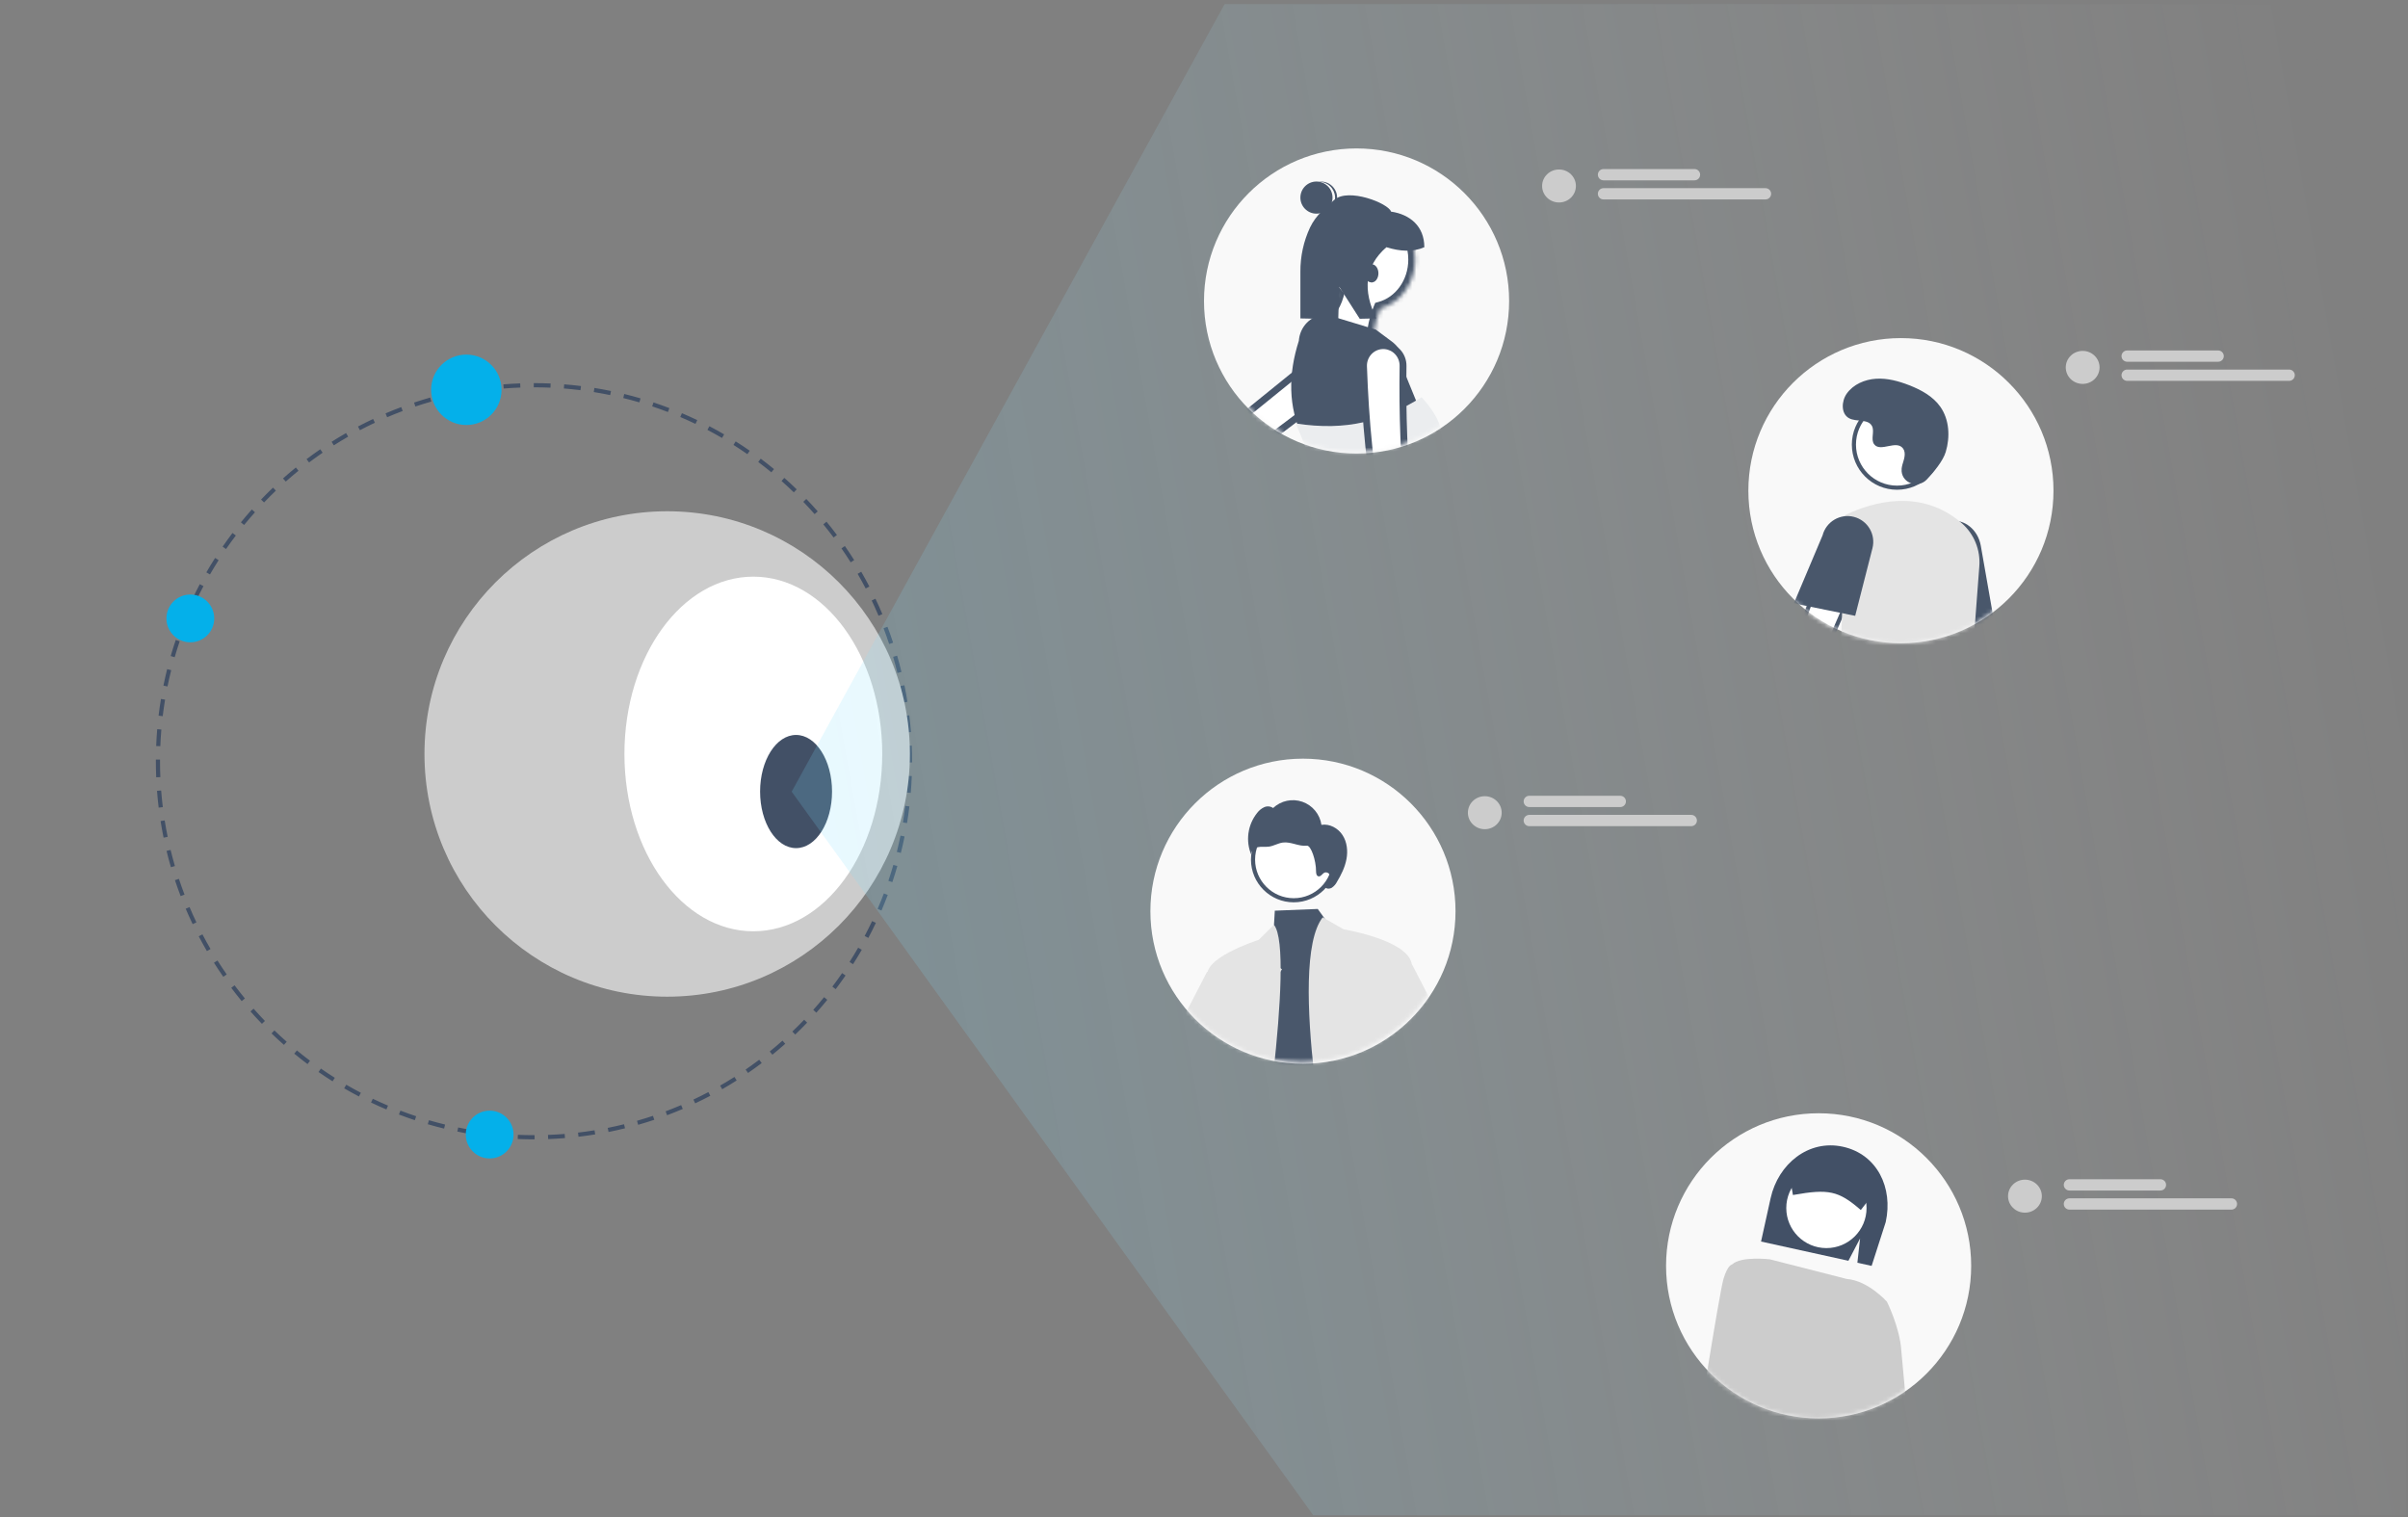 <svg xmlns="http://www.w3.org/2000/svg" width="584" height="368" viewBox="0 0 584 368" fill="none"><rect x="0" y="0" width="584" height="368" fill="#808080" stroke="none"/><mask id="path-1-outside-1_519_2242" maskUnits="userSpaceOnUse" x="37" y="92.124" width="185" height="185" fill="black"><rect fill="white" x="37" y="92.124" width="185" height="185"></rect><path d="M129.449 276.124L129.449 275.514C128.237 275.514 127.005 275.489 125.79 275.44L125.765 276.049C126.989 276.099 128.228 276.124 129.449 276.124ZM133.132 276.053C134.352 276.006 135.589 275.933 136.81 275.837L136.762 275.228C135.549 275.324 134.32 275.397 133.108 275.444L133.132 276.053ZM122.088 275.829L122.137 275.22C120.926 275.124 119.701 275.001 118.496 274.855L118.422 275.461C119.636 275.607 120.869 275.731 122.088 275.829ZM140.476 275.473C141.692 275.327 142.919 275.155 144.124 274.962L144.027 274.36C142.831 274.552 141.611 274.723 140.403 274.867L140.476 275.473ZM114.775 274.946L114.872 274.343C113.676 274.15 112.465 273.929 111.272 273.686L111.151 274.284C112.351 274.528 113.57 274.751 114.775 274.946ZM147.749 274.304C148.949 274.061 150.159 273.791 151.344 273.5L151.199 272.908C150.022 273.196 148.82 273.465 147.628 273.706L147.749 274.304ZM107.556 273.476L107.702 272.884C106.521 272.593 105.331 272.275 104.167 271.937L103.997 272.523C105.17 272.863 106.367 273.183 107.556 273.476ZM154.905 272.552C156.081 272.212 157.265 271.844 158.423 271.459L158.23 270.88C157.08 271.263 155.904 271.628 154.735 271.965L154.905 272.552ZM100.48 271.426L100.673 270.848C99.522 270.463 98.362 270.049 97.227 269.618L97.01 270.188C98.153 270.622 99.321 271.039 100.48 271.426ZM161.904 270.221C163.048 269.787 164.201 269.324 165.33 268.843L165.091 268.282C163.969 268.759 162.824 269.22 161.688 269.65L161.904 270.221ZM93.602 268.814L93.842 268.253C92.727 267.777 91.607 267.272 90.514 266.752L90.252 267.303C91.352 267.826 92.48 268.335 93.602 268.814ZM168.697 267.327C169.805 266.801 170.916 266.246 171.998 265.677L171.715 265.137C170.639 265.702 169.536 266.254 168.435 266.776L168.697 267.327ZM86.964 265.657L87.248 265.118C86.174 264.552 85.098 263.958 84.05 263.352L83.744 263.88C84.799 264.49 85.883 265.088 86.964 265.657ZM175.229 263.895C176.292 263.28 177.354 262.638 178.385 261.984L178.059 261.469C177.035 262.118 175.98 262.756 174.924 263.367L175.229 263.895ZM80.597 261.974L80.924 261.458C79.901 260.811 78.876 260.132 77.876 259.44L77.529 259.942C78.536 260.638 79.568 261.322 80.597 261.974ZM181.461 259.949C182.469 259.252 183.476 258.527 184.451 257.792L184.085 257.305C183.115 258.034 182.116 258.755 181.114 259.448L181.461 259.949ZM74.544 257.789L74.911 257.301C73.944 256.574 72.975 255.815 72.033 255.044L71.647 255.517C72.596 256.292 73.571 257.056 74.544 257.789ZM187.352 255.517C188.299 254.744 189.244 253.94 190.159 253.129L189.755 252.672C188.845 253.478 187.907 254.277 186.966 255.045L187.352 255.517ZM68.842 253.13L69.247 252.674C68.338 251.868 67.433 251.034 66.557 250.193L66.135 250.633C67.016 251.479 67.927 252.319 68.842 253.13ZM192.868 250.63C193.747 249.785 194.624 248.909 195.473 248.026L195.034 247.603C194.19 248.48 193.319 249.351 192.445 250.19L192.868 250.63ZM63.529 248.028L63.969 247.605C63.128 246.731 62.292 245.826 61.485 244.916L61.029 245.321C61.842 246.237 62.683 247.148 63.529 248.028ZM197.972 245.32C198.785 244.403 199.589 243.46 200.361 242.517L199.888 242.131C199.122 243.068 198.324 244.005 197.516 244.915L197.972 245.32ZM58.639 242.516L59.111 242.13C58.34 241.188 57.58 240.218 56.85 239.249L56.362 239.616C57.097 240.592 57.863 241.567 58.639 242.516ZM202.634 239.621C203.369 238.645 204.094 237.641 204.789 236.637L204.288 236.29C203.597 237.287 202.877 238.284 202.147 239.254L202.634 239.621ZM54.204 236.627L54.706 236.28C54.013 235.278 53.332 234.251 52.682 233.226L52.167 233.552C52.821 234.584 53.506 235.618 54.204 236.627ZM206.822 233.57C207.476 232.539 208.118 231.481 208.73 230.424L208.202 230.118C207.594 231.168 206.957 232.219 206.307 233.243L206.822 233.57ZM50.255 230.398L50.782 230.092C50.172 229.037 49.576 227.957 49.011 226.883L48.471 227.168C49.04 228.249 49.64 229.335 50.255 230.398ZM210.509 227.205C211.078 226.125 211.632 225.02 212.157 223.917L211.606 223.655C211.085 224.75 210.534 225.848 209.97 226.92L210.509 227.205ZM46.819 223.867L47.37 223.605C46.848 222.507 46.34 221.382 45.863 220.262L45.302 220.501C45.783 221.629 46.293 222.761 46.819 223.867ZM213.67 220.568C214.15 219.445 214.613 218.299 215.046 217.162L214.476 216.945C214.046 218.074 213.586 219.213 213.109 220.328L213.67 220.568ZM43.921 217.076L44.492 216.859C44.059 215.718 43.645 214.555 43.26 213.403L42.682 213.596C43.069 214.756 43.486 215.927 43.921 217.076ZM216.286 213.692C216.674 212.533 217.044 211.349 217.385 210.176L216.799 210.006C216.46 211.172 216.093 212.347 215.707 213.499L216.286 213.692ZM41.587 210.077L42.173 209.908C41.836 208.744 41.519 207.555 41.228 206.373L40.636 206.518C40.928 207.708 41.248 208.906 41.587 210.077ZM218.339 206.617C218.633 205.429 218.905 204.22 219.149 203.023L218.552 202.901C218.309 204.09 218.038 205.291 217.747 206.471L218.339 206.617ZM39.83 202.923L40.428 202.802C40.187 201.614 39.966 200.402 39.773 199.202L39.171 199.299C39.365 200.508 39.587 201.727 39.83 202.923ZM219.813 199.399C220.009 198.195 220.183 196.968 220.33 195.752L219.725 195.678C219.578 196.887 219.405 198.105 219.211 199.302L219.813 199.399ZM38.658 195.65L39.264 195.577C39.118 194.37 38.996 193.145 38.9 191.936L38.292 191.984C38.389 193.201 38.512 194.434 38.658 195.65ZM220.7 192.087C220.798 190.868 220.873 189.631 220.923 188.409L220.314 188.384C220.264 189.598 220.19 190.827 220.092 192.038L220.7 192.087ZM38.073 188.307L38.682 188.283C38.634 187.068 38.61 185.837 38.61 184.624L38.61 184.422H38L38 184.623C38 185.845 38.025 187.084 38.073 188.307ZM220.39 184.725H221L221 184.623C221 183.433 220.977 182.228 220.931 181.043L220.322 181.066C220.367 182.244 220.39 183.441 220.39 184.624L220.39 184.725ZM38.691 180.764C38.741 179.553 38.817 178.324 38.916 177.111L38.308 177.062C38.208 178.282 38.132 179.519 38.081 180.739L38.691 180.764ZM220.108 177.413L220.716 177.365C220.62 176.144 220.498 174.91 220.354 173.699L219.748 173.771C219.892 174.974 220.013 176.2 220.108 177.413ZM39.287 173.471C39.434 172.268 39.608 171.049 39.805 169.848L39.203 169.75C39.005 170.958 38.83 172.185 38.682 173.397L39.287 173.471ZM219.243 170.147L219.846 170.05C219.652 168.843 219.432 167.623 219.19 166.425L218.592 166.546C218.832 167.735 219.051 168.947 219.243 170.147ZM40.469 166.249C40.713 165.057 40.985 163.857 41.277 162.68L40.685 162.533C40.391 163.718 40.117 164.927 39.871 166.127L40.469 166.249ZM217.796 162.974L218.388 162.829C218.098 161.642 217.779 160.444 217.441 159.268L216.855 159.437C217.191 160.605 217.507 161.795 217.796 162.974ZM42.229 159.147C42.569 157.982 42.937 156.807 43.324 155.655L42.746 155.461C42.356 156.62 41.985 157.803 41.644 158.976L42.229 159.147ZM215.771 155.942L216.35 155.749C215.964 154.588 215.549 153.417 215.114 152.268L214.544 152.484C214.975 153.625 215.388 154.788 215.771 155.942ZM44.56 152.21C44.994 151.076 45.455 149.938 45.931 148.828L45.37 148.588C44.891 149.705 44.426 150.85 43.99 151.993L44.56 152.21ZM213.177 149.079L213.738 148.84C213.259 147.714 212.749 146.581 212.225 145.473L211.673 145.734C212.195 146.834 212.701 147.96 213.177 149.079ZM47.437 145.502C47.959 144.409 48.511 143.311 49.077 142.239L48.538 141.954C47.968 143.034 47.412 144.139 46.887 145.24L47.437 145.502ZM210.036 142.454L210.576 142.171C210.007 141.087 209.409 140 208.796 138.939L208.268 139.244C208.876 140.298 209.471 141.378 210.036 142.454ZM50.848 139.044C51.458 137.994 52.096 136.943 52.746 135.921L52.232 135.594C51.577 136.623 50.934 137.681 50.32 138.738L50.848 139.044ZM206.372 136.108L206.887 135.782C206.233 134.747 205.549 133.712 204.853 132.705L204.352 133.052C205.042 134.052 205.722 135.08 206.372 136.108ZM54.77 132.877C55.462 131.879 56.183 130.883 56.914 129.915L56.427 129.547C55.691 130.522 54.965 131.525 54.269 132.529L54.77 132.877ZM202.211 130.08L202.698 129.713C201.963 128.735 201.198 127.759 200.425 126.811L199.953 127.197C200.721 128.138 201.48 129.108 202.211 130.08ZM59.175 127.041C59.944 126.102 60.744 125.166 61.55 124.259L61.095 123.853C60.282 124.767 59.478 125.709 58.703 126.654L59.175 127.041ZM197.581 124.407L198.038 124.003C197.228 123.088 196.388 122.176 195.541 121.293L195.101 121.715C195.942 122.593 196.777 123.498 197.581 124.407ZM64.036 121.573C64.88 120.697 65.752 119.828 66.627 118.989L66.205 118.548C65.324 119.393 64.446 120.268 63.597 121.15L64.036 121.573ZM192.515 119.126L192.938 118.686C192.058 117.839 191.148 116.998 190.233 116.186L189.828 116.642C190.737 117.448 191.641 118.284 192.515 119.126ZM69.32 116.51C70.232 115.704 71.171 114.906 72.111 114.14L71.726 113.667C70.779 114.439 69.834 115.241 68.916 116.053L69.32 116.51ZM187.045 114.268L187.431 113.796C186.485 113.021 185.511 112.255 184.537 111.521L184.169 112.008C185.137 112.737 186.105 113.498 187.045 114.268ZM74.996 111.884C75.969 111.153 76.969 110.433 77.969 109.744L77.623 109.242C76.616 109.936 75.609 110.66 74.629 111.396L74.996 111.884ZM181.206 109.865L181.554 109.364C180.548 108.667 179.517 107.982 178.487 107.329L178.16 107.844C179.183 108.493 180.207 109.173 181.206 109.865ZM81.026 107.726C82.055 107.076 83.11 106.439 84.163 105.832L83.858 105.303C82.798 105.914 81.736 106.556 80.7 107.21L81.026 107.726ZM175.037 105.947L175.343 105.419C174.288 104.808 173.206 104.209 172.125 103.639L171.84 104.178C172.914 104.744 173.989 105.339 175.037 105.947ZM87.374 104.065C88.451 103.501 89.555 102.95 90.655 102.429L90.394 101.878C89.287 102.402 88.175 102.956 87.091 103.525L87.374 104.065ZM168.577 102.54L168.839 101.989C167.739 101.465 166.613 100.955 165.49 100.475L165.25 101.035C166.365 101.513 167.484 102.019 168.577 102.54ZM94.001 100.928C95.122 100.452 96.268 99.993 97.406 99.563L97.191 98.992C96.045 99.425 94.891 99.887 93.763 100.366L94.001 100.928ZM161.867 99.667L162.084 99.097C160.943 98.661 159.776 98.243 158.616 97.854L158.422 98.433C159.574 98.819 160.733 99.234 161.867 99.667ZM100.865 98.337C102.018 97.954 103.194 97.591 104.361 97.255L104.193 96.669C103.018 97.007 101.834 97.373 100.673 97.758L100.865 98.337ZM154.929 97.339L155.1 96.754C153.927 96.412 152.729 96.09 151.542 95.797L151.395 96.389C152.575 96.681 153.764 97.001 154.929 97.339ZM107.898 96.317C109.076 96.03 110.278 95.762 111.471 95.522L111.35 94.924C110.15 95.166 108.94 95.435 107.754 95.724L107.898 96.317ZM147.826 95.583L147.948 94.985C146.753 94.74 145.533 94.516 144.325 94.319L144.227 94.921C145.427 95.117 146.638 95.34 147.826 95.583ZM115.072 94.873C116.272 94.682 117.491 94.512 118.697 94.37L118.625 93.764C117.411 93.908 116.184 94.078 114.976 94.271L115.072 94.873ZM140.604 94.406L140.678 93.8C139.464 93.652 138.231 93.527 137.013 93.428L136.963 94.036C138.174 94.135 139.399 94.259 140.604 94.406ZM122.339 94.012C123.548 93.918 124.777 93.847 125.992 93.801L125.969 93.191C124.746 93.238 123.509 93.309 122.291 93.404L122.339 94.012ZM133.31 93.813L133.335 93.203C132.116 93.153 130.876 93.126 129.652 93.124L129.651 93.734C130.867 93.736 132.098 93.763 133.31 93.813Z"></path></mask><path d="M129.449 276.124L129.449 275.514C128.237 275.514 127.005 275.489 125.79 275.44L125.765 276.049C126.989 276.099 128.228 276.124 129.449 276.124ZM133.132 276.053C134.352 276.006 135.589 275.933 136.81 275.837L136.762 275.228C135.549 275.324 134.32 275.397 133.108 275.444L133.132 276.053ZM122.088 275.829L122.137 275.22C120.926 275.124 119.701 275.001 118.496 274.855L118.422 275.461C119.636 275.607 120.869 275.731 122.088 275.829ZM140.476 275.473C141.692 275.327 142.919 275.155 144.124 274.962L144.027 274.36C142.831 274.552 141.611 274.723 140.403 274.867L140.476 275.473ZM114.775 274.946L114.872 274.343C113.676 274.15 112.465 273.929 111.272 273.686L111.151 274.284C112.351 274.528 113.57 274.751 114.775 274.946ZM147.749 274.304C148.949 274.061 150.159 273.791 151.344 273.5L151.199 272.908C150.022 273.196 148.82 273.465 147.628 273.706L147.749 274.304ZM107.556 273.476L107.702 272.884C106.521 272.593 105.331 272.275 104.167 271.937L103.997 272.523C105.17 272.863 106.367 273.183 107.556 273.476ZM154.905 272.552C156.081 272.212 157.265 271.844 158.423 271.459L158.23 270.88C157.08 271.263 155.904 271.628 154.735 271.965L154.905 272.552ZM100.48 271.426L100.673 270.848C99.522 270.463 98.362 270.049 97.227 269.618L97.01 270.188C98.153 270.622 99.321 271.039 100.48 271.426ZM161.904 270.221C163.048 269.787 164.201 269.324 165.33 268.843L165.091 268.282C163.969 268.759 162.824 269.22 161.688 269.65L161.904 270.221ZM93.602 268.814L93.842 268.253C92.727 267.777 91.607 267.272 90.514 266.752L90.252 267.303C91.352 267.826 92.48 268.335 93.602 268.814ZM168.697 267.327C169.805 266.801 170.916 266.246 171.998 265.677L171.715 265.137C170.639 265.702 169.536 266.254 168.435 266.776L168.697 267.327ZM86.964 265.657L87.248 265.118C86.174 264.552 85.098 263.958 84.05 263.352L83.744 263.88C84.799 264.49 85.883 265.088 86.964 265.657ZM175.229 263.895C176.292 263.28 177.354 262.638 178.385 261.984L178.059 261.469C177.035 262.118 175.98 262.756 174.924 263.367L175.229 263.895ZM80.597 261.974L80.924 261.458C79.901 260.811 78.876 260.132 77.876 259.44L77.529 259.942C78.536 260.638 79.568 261.322 80.597 261.974ZM181.461 259.949C182.469 259.252 183.476 258.527 184.451 257.792L184.085 257.305C183.115 258.034 182.116 258.755 181.114 259.448L181.461 259.949ZM74.544 257.789L74.911 257.301C73.944 256.574 72.975 255.815 72.033 255.044L71.647 255.517C72.596 256.292 73.571 257.056 74.544 257.789ZM187.352 255.517C188.299 254.744 189.244 253.94 190.159 253.129L189.755 252.672C188.845 253.478 187.907 254.277 186.966 255.045L187.352 255.517ZM68.842 253.13L69.247 252.674C68.338 251.868 67.433 251.034 66.557 250.193L66.135 250.633C67.016 251.479 67.927 252.319 68.842 253.13ZM192.868 250.63C193.747 249.785 194.624 248.909 195.473 248.026L195.034 247.603C194.19 248.48 193.319 249.351 192.445 250.19L192.868 250.63ZM63.529 248.028L63.969 247.605C63.128 246.731 62.292 245.826 61.485 244.916L61.029 245.321C61.842 246.237 62.683 247.148 63.529 248.028ZM197.972 245.32C198.785 244.403 199.589 243.46 200.361 242.517L199.888 242.131C199.122 243.068 198.324 244.005 197.516 244.915L197.972 245.32ZM58.639 242.516L59.111 242.13C58.34 241.188 57.58 240.218 56.85 239.249L56.362 239.616C57.097 240.592 57.863 241.567 58.639 242.516ZM202.634 239.621C203.369 238.645 204.094 237.641 204.789 236.637L204.288 236.29C203.597 237.287 202.877 238.284 202.147 239.254L202.634 239.621ZM54.204 236.627L54.706 236.28C54.013 235.278 53.332 234.251 52.682 233.226L52.167 233.552C52.821 234.584 53.506 235.618 54.204 236.627ZM206.822 233.57C207.476 232.539 208.118 231.481 208.73 230.424L208.202 230.118C207.594 231.168 206.957 232.219 206.307 233.243L206.822 233.57ZM50.255 230.398L50.782 230.092C50.172 229.037 49.576 227.957 49.011 226.883L48.471 227.168C49.04 228.249 49.64 229.335 50.255 230.398ZM210.509 227.205C211.078 226.125 211.632 225.02 212.157 223.917L211.606 223.655C211.085 224.75 210.534 225.848 209.97 226.92L210.509 227.205ZM46.819 223.867L47.37 223.605C46.848 222.507 46.34 221.382 45.863 220.262L45.302 220.501C45.783 221.629 46.293 222.761 46.819 223.867ZM213.67 220.568C214.15 219.445 214.613 218.299 215.046 217.162L214.476 216.945C214.046 218.074 213.586 219.213 213.109 220.328L213.67 220.568ZM43.921 217.076L44.492 216.859C44.059 215.718 43.645 214.555 43.26 213.403L42.682 213.596C43.069 214.756 43.486 215.927 43.921 217.076ZM216.286 213.692C216.674 212.533 217.044 211.349 217.385 210.176L216.799 210.006C216.46 211.172 216.093 212.347 215.707 213.499L216.286 213.692ZM41.587 210.077L42.173 209.908C41.836 208.744 41.519 207.555 41.228 206.373L40.636 206.518C40.928 207.708 41.248 208.906 41.587 210.077ZM218.339 206.617C218.633 205.429 218.905 204.22 219.149 203.023L218.552 202.901C218.309 204.09 218.038 205.291 217.747 206.471L218.339 206.617ZM39.83 202.923L40.428 202.802C40.187 201.614 39.966 200.402 39.773 199.202L39.171 199.299C39.365 200.508 39.587 201.727 39.83 202.923ZM219.813 199.399C220.009 198.195 220.183 196.968 220.33 195.752L219.725 195.678C219.578 196.887 219.405 198.105 219.211 199.302L219.813 199.399ZM38.658 195.65L39.264 195.577C39.118 194.37 38.996 193.145 38.9 191.936L38.292 191.984C38.389 193.201 38.512 194.434 38.658 195.65ZM220.7 192.087C220.798 190.868 220.873 189.631 220.923 188.409L220.314 188.384C220.264 189.598 220.19 190.827 220.092 192.038L220.7 192.087ZM38.073 188.307L38.682 188.283C38.634 187.068 38.61 185.837 38.61 184.624L38.61 184.422H38L38 184.623C38 185.845 38.025 187.084 38.073 188.307ZM220.39 184.725H221L221 184.623C221 183.433 220.977 182.228 220.931 181.043L220.322 181.066C220.367 182.244 220.39 183.441 220.39 184.624L220.39 184.725ZM38.691 180.764C38.741 179.553 38.817 178.324 38.916 177.111L38.308 177.062C38.208 178.282 38.132 179.519 38.081 180.739L38.691 180.764ZM220.108 177.413L220.716 177.365C220.62 176.144 220.498 174.91 220.354 173.699L219.748 173.771C219.892 174.974 220.013 176.2 220.108 177.413ZM39.287 173.471C39.434 172.268 39.608 171.049 39.805 169.848L39.203 169.75C39.005 170.958 38.83 172.185 38.682 173.397L39.287 173.471ZM219.243 170.147L219.846 170.05C219.652 168.843 219.432 167.623 219.19 166.425L218.592 166.546C218.832 167.735 219.051 168.947 219.243 170.147ZM40.469 166.249C40.713 165.057 40.985 163.857 41.277 162.68L40.685 162.533C40.391 163.718 40.117 164.927 39.871 166.127L40.469 166.249ZM217.796 162.974L218.388 162.829C218.098 161.642 217.779 160.444 217.441 159.268L216.855 159.437C217.191 160.605 217.507 161.795 217.796 162.974ZM42.229 159.147C42.569 157.982 42.937 156.807 43.324 155.655L42.746 155.461C42.356 156.62 41.985 157.803 41.644 158.976L42.229 159.147ZM215.771 155.942L216.35 155.749C215.964 154.588 215.549 153.417 215.114 152.268L214.544 152.484C214.975 153.625 215.388 154.788 215.771 155.942ZM44.56 152.21C44.994 151.076 45.455 149.938 45.931 148.828L45.37 148.588C44.891 149.705 44.426 150.85 43.99 151.993L44.56 152.21ZM213.177 149.079L213.738 148.84C213.259 147.714 212.749 146.581 212.225 145.473L211.673 145.734C212.195 146.834 212.701 147.96 213.177 149.079ZM47.437 145.502C47.959 144.409 48.511 143.311 49.077 142.239L48.538 141.954C47.968 143.034 47.412 144.139 46.887 145.24L47.437 145.502ZM210.036 142.454L210.576 142.171C210.007 141.087 209.409 140 208.796 138.939L208.268 139.244C208.876 140.298 209.471 141.378 210.036 142.454ZM50.848 139.044C51.458 137.994 52.096 136.943 52.746 135.921L52.232 135.594C51.577 136.623 50.934 137.681 50.32 138.738L50.848 139.044ZM206.372 136.108L206.887 135.782C206.233 134.747 205.549 133.712 204.853 132.705L204.352 133.052C205.042 134.052 205.722 135.08 206.372 136.108ZM54.77 132.877C55.462 131.879 56.183 130.883 56.914 129.915L56.427 129.547C55.691 130.522 54.965 131.525 54.269 132.529L54.77 132.877ZM202.211 130.08L202.698 129.713C201.963 128.735 201.198 127.759 200.425 126.811L199.953 127.197C200.721 128.138 201.48 129.108 202.211 130.08ZM59.175 127.041C59.944 126.102 60.744 125.166 61.55 124.259L61.095 123.853C60.282 124.767 59.478 125.709 58.703 126.654L59.175 127.041ZM197.581 124.407L198.038 124.003C197.228 123.088 196.388 122.176 195.541 121.293L195.101 121.715C195.942 122.593 196.777 123.498 197.581 124.407ZM64.036 121.573C64.88 120.697 65.752 119.828 66.627 118.989L66.205 118.548C65.324 119.393 64.446 120.268 63.597 121.15L64.036 121.573ZM192.515 119.126L192.938 118.686C192.058 117.839 191.148 116.998 190.233 116.186L189.828 116.642C190.737 117.448 191.641 118.284 192.515 119.126ZM69.32 116.51C70.232 115.704 71.171 114.906 72.111 114.14L71.726 113.667C70.779 114.439 69.834 115.241 68.916 116.053L69.32 116.51ZM187.045 114.268L187.431 113.796C186.485 113.021 185.511 112.255 184.537 111.521L184.169 112.008C185.137 112.737 186.105 113.498 187.045 114.268ZM74.996 111.884C75.969 111.153 76.969 110.433 77.969 109.744L77.623 109.242C76.616 109.936 75.609 110.66 74.629 111.396L74.996 111.884ZM181.206 109.865L181.554 109.364C180.548 108.667 179.517 107.982 178.487 107.329L178.16 107.844C179.183 108.493 180.207 109.173 181.206 109.865ZM81.026 107.726C82.055 107.076 83.11 106.439 84.163 105.832L83.858 105.303C82.798 105.914 81.736 106.556 80.7 107.21L81.026 107.726ZM175.037 105.947L175.343 105.419C174.288 104.808 173.206 104.209 172.125 103.639L171.84 104.178C172.914 104.744 173.989 105.339 175.037 105.947ZM87.374 104.065C88.451 103.501 89.555 102.95 90.655 102.429L90.394 101.878C89.287 102.402 88.175 102.956 87.091 103.525L87.374 104.065ZM168.577 102.54L168.839 101.989C167.739 101.465 166.613 100.955 165.49 100.475L165.25 101.035C166.365 101.513 167.484 102.019 168.577 102.54ZM94.001 100.928C95.122 100.452 96.268 99.993 97.406 99.563L97.191 98.992C96.045 99.425 94.891 99.887 93.763 100.366L94.001 100.928ZM161.867 99.667L162.084 99.097C160.943 98.661 159.776 98.243 158.616 97.854L158.422 98.433C159.574 98.819 160.733 99.234 161.867 99.667ZM100.865 98.337C102.018 97.954 103.194 97.591 104.361 97.255L104.193 96.669C103.018 97.007 101.834 97.373 100.673 97.758L100.865 98.337ZM154.929 97.339L155.1 96.754C153.927 96.412 152.729 96.09 151.542 95.797L151.395 96.389C152.575 96.681 153.764 97.001 154.929 97.339ZM107.898 96.317C109.076 96.03 110.278 95.762 111.471 95.522L111.35 94.924C110.15 95.166 108.94 95.435 107.754 95.724L107.898 96.317ZM147.826 95.583L147.948 94.985C146.753 94.74 145.533 94.516 144.325 94.319L144.227 94.921C145.427 95.117 146.638 95.34 147.826 95.583ZM115.072 94.873C116.272 94.682 117.491 94.512 118.697 94.37L118.625 93.764C117.411 93.908 116.184 94.078 114.976 94.271L115.072 94.873ZM140.604 94.406L140.678 93.8C139.464 93.652 138.231 93.527 137.013 93.428L136.963 94.036C138.174 94.135 139.399 94.259 140.604 94.406ZM122.339 94.012C123.548 93.918 124.777 93.847 125.992 93.801L125.969 93.191C124.746 93.238 123.509 93.309 122.291 93.404L122.339 94.012ZM133.31 93.813L133.335 93.203C132.116 93.153 130.876 93.126 129.652 93.124L129.651 93.734C130.867 93.736 132.098 93.763 133.31 93.813Z" fill="#425066"></path><path d="M129.449 276.124L129.449 275.514C128.237 275.514 127.005 275.489 125.79 275.44L125.765 276.049C126.989 276.099 128.228 276.124 129.449 276.124ZM133.132 276.053C134.352 276.006 135.589 275.933 136.81 275.837L136.762 275.228C135.549 275.324 134.32 275.397 133.108 275.444L133.132 276.053ZM122.088 275.829L122.137 275.22C120.926 275.124 119.701 275.001 118.496 274.855L118.422 275.461C119.636 275.607 120.869 275.731 122.088 275.829ZM140.476 275.473C141.692 275.327 142.919 275.155 144.124 274.962L144.027 274.36C142.831 274.552 141.611 274.723 140.403 274.867L140.476 275.473ZM114.775 274.946L114.872 274.343C113.676 274.15 112.465 273.929 111.272 273.686L111.151 274.284C112.351 274.528 113.57 274.751 114.775 274.946ZM147.749 274.304C148.949 274.061 150.159 273.791 151.344 273.5L151.199 272.908C150.022 273.196 148.82 273.465 147.628 273.706L147.749 274.304ZM107.556 273.476L107.702 272.884C106.521 272.593 105.331 272.275 104.167 271.937L103.997 272.523C105.17 272.863 106.367 273.183 107.556 273.476ZM154.905 272.552C156.081 272.212 157.265 271.844 158.423 271.459L158.23 270.88C157.08 271.263 155.904 271.628 154.735 271.965L154.905 272.552ZM100.48 271.426L100.673 270.848C99.522 270.463 98.362 270.049 97.227 269.618L97.01 270.188C98.153 270.622 99.321 271.039 100.48 271.426ZM161.904 270.221C163.048 269.787 164.201 269.324 165.33 268.843L165.091 268.282C163.969 268.759 162.824 269.22 161.688 269.65L161.904 270.221ZM93.602 268.814L93.842 268.253C92.727 267.777 91.607 267.272 90.514 266.752L90.252 267.303C91.352 267.826 92.48 268.335 93.602 268.814ZM168.697 267.327C169.805 266.801 170.916 266.246 171.998 265.677L171.715 265.137C170.639 265.702 169.536 266.254 168.435 266.776L168.697 267.327ZM86.964 265.657L87.248 265.118C86.174 264.552 85.098 263.958 84.05 263.352L83.744 263.88C84.799 264.49 85.883 265.088 86.964 265.657ZM175.229 263.895C176.292 263.28 177.354 262.638 178.385 261.984L178.059 261.469C177.035 262.118 175.98 262.756 174.924 263.367L175.229 263.895ZM80.597 261.974L80.924 261.458C79.901 260.811 78.876 260.132 77.876 259.44L77.529 259.942C78.536 260.638 79.568 261.322 80.597 261.974ZM181.461 259.949C182.469 259.252 183.476 258.527 184.451 257.792L184.085 257.305C183.115 258.034 182.116 258.755 181.114 259.448L181.461 259.949ZM74.544 257.789L74.911 257.301C73.944 256.574 72.975 255.815 72.033 255.044L71.647 255.517C72.596 256.292 73.571 257.056 74.544 257.789ZM187.352 255.517C188.299 254.744 189.244 253.94 190.159 253.129L189.755 252.672C188.845 253.478 187.907 254.277 186.966 255.045L187.352 255.517ZM68.842 253.13L69.247 252.674C68.338 251.868 67.433 251.034 66.557 250.193L66.135 250.633C67.016 251.479 67.927 252.319 68.842 253.13ZM192.868 250.63C193.747 249.785 194.624 248.909 195.473 248.026L195.034 247.603C194.19 248.48 193.319 249.351 192.445 250.19L192.868 250.63ZM63.529 248.028L63.969 247.605C63.128 246.731 62.292 245.826 61.485 244.916L61.029 245.321C61.842 246.237 62.683 247.148 63.529 248.028ZM197.972 245.32C198.785 244.403 199.589 243.46 200.361 242.517L199.888 242.131C199.122 243.068 198.324 244.005 197.516 244.915L197.972 245.32ZM58.639 242.516L59.111 242.13C58.34 241.188 57.58 240.218 56.85 239.249L56.362 239.616C57.097 240.592 57.863 241.567 58.639 242.516ZM202.634 239.621C203.369 238.645 204.094 237.641 204.789 236.637L204.288 236.29C203.597 237.287 202.877 238.284 202.147 239.254L202.634 239.621ZM54.204 236.627L54.706 236.28C54.013 235.278 53.332 234.251 52.682 233.226L52.167 233.552C52.821 234.584 53.506 235.618 54.204 236.627ZM206.822 233.57C207.476 232.539 208.118 231.481 208.73 230.424L208.202 230.118C207.594 231.168 206.957 232.219 206.307 233.243L206.822 233.57ZM50.255 230.398L50.782 230.092C50.172 229.037 49.576 227.957 49.011 226.883L48.471 227.168C49.04 228.249 49.64 229.335 50.255 230.398ZM210.509 227.205C211.078 226.125 211.632 225.02 212.157 223.917L211.606 223.655C211.085 224.75 210.534 225.848 209.97 226.92L210.509 227.205ZM46.819 223.867L47.37 223.605C46.848 222.507 46.34 221.382 45.863 220.262L45.302 220.501C45.783 221.629 46.293 222.761 46.819 223.867ZM213.67 220.568C214.15 219.445 214.613 218.299 215.046 217.162L214.476 216.945C214.046 218.074 213.586 219.213 213.109 220.328L213.67 220.568ZM43.921 217.076L44.492 216.859C44.059 215.718 43.645 214.555 43.26 213.403L42.682 213.596C43.069 214.756 43.486 215.927 43.921 217.076ZM216.286 213.692C216.674 212.533 217.044 211.349 217.385 210.176L216.799 210.006C216.46 211.172 216.093 212.347 215.707 213.499L216.286 213.692ZM41.587 210.077L42.173 209.908C41.836 208.744 41.519 207.555 41.228 206.373L40.636 206.518C40.928 207.708 41.248 208.906 41.587 210.077ZM218.339 206.617C218.633 205.429 218.905 204.22 219.149 203.023L218.552 202.901C218.309 204.09 218.038 205.291 217.747 206.471L218.339 206.617ZM39.83 202.923L40.428 202.802C40.187 201.614 39.966 200.402 39.773 199.202L39.171 199.299C39.365 200.508 39.587 201.727 39.83 202.923ZM219.813 199.399C220.009 198.195 220.183 196.968 220.33 195.752L219.725 195.678C219.578 196.887 219.405 198.105 219.211 199.302L219.813 199.399ZM38.658 195.65L39.264 195.577C39.118 194.37 38.996 193.145 38.9 191.936L38.292 191.984C38.389 193.201 38.512 194.434 38.658 195.65ZM220.7 192.087C220.798 190.868 220.873 189.631 220.923 188.409L220.314 188.384C220.264 189.598 220.19 190.827 220.092 192.038L220.7 192.087ZM38.073 188.307L38.682 188.283C38.634 187.068 38.61 185.837 38.61 184.624L38.61 184.422H38L38 184.623C38 185.845 38.025 187.084 38.073 188.307ZM220.39 184.725H221L221 184.623C221 183.433 220.977 182.228 220.931 181.043L220.322 181.066C220.367 182.244 220.39 183.441 220.39 184.624L220.39 184.725ZM38.691 180.764C38.741 179.553 38.817 178.324 38.916 177.111L38.308 177.062C38.208 178.282 38.132 179.519 38.081 180.739L38.691 180.764ZM220.108 177.413L220.716 177.365C220.62 176.144 220.498 174.91 220.354 173.699L219.748 173.771C219.892 174.974 220.013 176.2 220.108 177.413ZM39.287 173.471C39.434 172.268 39.608 171.049 39.805 169.848L39.203 169.75C39.005 170.958 38.83 172.185 38.682 173.397L39.287 173.471ZM219.243 170.147L219.846 170.05C219.652 168.843 219.432 167.623 219.19 166.425L218.592 166.546C218.832 167.735 219.051 168.947 219.243 170.147ZM40.469 166.249C40.713 165.057 40.985 163.857 41.277 162.68L40.685 162.533C40.391 163.718 40.117 164.927 39.871 166.127L40.469 166.249ZM217.796 162.974L218.388 162.829C218.098 161.642 217.779 160.444 217.441 159.268L216.855 159.437C217.191 160.605 217.507 161.795 217.796 162.974ZM42.229 159.147C42.569 157.982 42.937 156.807 43.324 155.655L42.746 155.461C42.356 156.62 41.985 157.803 41.644 158.976L42.229 159.147ZM215.771 155.942L216.35 155.749C215.964 154.588 215.549 153.417 215.114 152.268L214.544 152.484C214.975 153.625 215.388 154.788 215.771 155.942ZM44.56 152.21C44.994 151.076 45.455 149.938 45.931 148.828L45.37 148.588C44.891 149.705 44.426 150.85 43.99 151.993L44.56 152.21ZM213.177 149.079L213.738 148.84C213.259 147.714 212.749 146.581 212.225 145.473L211.673 145.734C212.195 146.834 212.701 147.96 213.177 149.079ZM47.437 145.502C47.959 144.409 48.511 143.311 49.077 142.239L48.538 141.954C47.968 143.034 47.412 144.139 46.887 145.24L47.437 145.502ZM210.036 142.454L210.576 142.171C210.007 141.087 209.409 140 208.796 138.939L208.268 139.244C208.876 140.298 209.471 141.378 210.036 142.454ZM50.848 139.044C51.458 137.994 52.096 136.943 52.746 135.921L52.232 135.594C51.577 136.623 50.934 137.681 50.32 138.738L50.848 139.044ZM206.372 136.108L206.887 135.782C206.233 134.747 205.549 133.712 204.853 132.705L204.352 133.052C205.042 134.052 205.722 135.08 206.372 136.108ZM54.77 132.877C55.462 131.879 56.183 130.883 56.914 129.915L56.427 129.547C55.691 130.522 54.965 131.525 54.269 132.529L54.77 132.877ZM202.211 130.08L202.698 129.713C201.963 128.735 201.198 127.759 200.425 126.811L199.953 127.197C200.721 128.138 201.48 129.108 202.211 130.08ZM59.175 127.041C59.944 126.102 60.744 125.166 61.55 124.259L61.095 123.853C60.282 124.767 59.478 125.709 58.703 126.654L59.175 127.041ZM197.581 124.407L198.038 124.003C197.228 123.088 196.388 122.176 195.541 121.293L195.101 121.715C195.942 122.593 196.777 123.498 197.581 124.407ZM64.036 121.573C64.88 120.697 65.752 119.828 66.627 118.989L66.205 118.548C65.324 119.393 64.446 120.268 63.597 121.15L64.036 121.573ZM192.515 119.126L192.938 118.686C192.058 117.839 191.148 116.998 190.233 116.186L189.828 116.642C190.737 117.448 191.641 118.284 192.515 119.126ZM69.32 116.51C70.232 115.704 71.171 114.906 72.111 114.14L71.726 113.667C70.779 114.439 69.834 115.241 68.916 116.053L69.32 116.51ZM187.045 114.268L187.431 113.796C186.485 113.021 185.511 112.255 184.537 111.521L184.169 112.008C185.137 112.737 186.105 113.498 187.045 114.268ZM74.996 111.884C75.969 111.153 76.969 110.433 77.969 109.744L77.623 109.242C76.616 109.936 75.609 110.66 74.629 111.396L74.996 111.884ZM181.206 109.865L181.554 109.364C180.548 108.667 179.517 107.982 178.487 107.329L178.16 107.844C179.183 108.493 180.207 109.173 181.206 109.865ZM81.026 107.726C82.055 107.076 83.11 106.439 84.163 105.832L83.858 105.303C82.798 105.914 81.736 106.556 80.7 107.21L81.026 107.726ZM175.037 105.947L175.343 105.419C174.288 104.808 173.206 104.209 172.125 103.639L171.84 104.178C172.914 104.744 173.989 105.339 175.037 105.947ZM87.374 104.065C88.451 103.501 89.555 102.95 90.655 102.429L90.394 101.878C89.287 102.402 88.175 102.956 87.091 103.525L87.374 104.065ZM168.577 102.54L168.839 101.989C167.739 101.465 166.613 100.955 165.49 100.475L165.25 101.035C166.365 101.513 167.484 102.019 168.577 102.54ZM94.001 100.928C95.122 100.452 96.268 99.993 97.406 99.563L97.191 98.992C96.045 99.425 94.891 99.887 93.763 100.366L94.001 100.928ZM161.867 99.667L162.084 99.097C160.943 98.661 159.776 98.243 158.616 97.854L158.422 98.433C159.574 98.819 160.733 99.234 161.867 99.667ZM100.865 98.337C102.018 97.954 103.194 97.591 104.361 97.255L104.193 96.669C103.018 97.007 101.834 97.373 100.673 97.758L100.865 98.337ZM154.929 97.339L155.1 96.754C153.927 96.412 152.729 96.09 151.542 95.797L151.395 96.389C152.575 96.681 153.764 97.001 154.929 97.339ZM107.898 96.317C109.076 96.03 110.278 95.762 111.471 95.522L111.35 94.924C110.15 95.166 108.94 95.435 107.754 95.724L107.898 96.317ZM147.826 95.583L147.948 94.985C146.753 94.74 145.533 94.516 144.325 94.319L144.227 94.921C145.427 95.117 146.638 95.34 147.826 95.583ZM115.072 94.873C116.272 94.682 117.491 94.512 118.697 94.37L118.625 93.764C117.411 93.908 116.184 94.078 114.976 94.271L115.072 94.873ZM140.604 94.406L140.678 93.8C139.464 93.652 138.231 93.527 137.013 93.428L136.963 94.036C138.174 94.135 139.399 94.259 140.604 94.406ZM122.339 94.012C123.548 93.918 124.777 93.847 125.992 93.801L125.969 93.191C124.746 93.238 123.509 93.309 122.291 93.404L122.339 94.012ZM133.31 93.813L133.335 93.203C132.116 93.153 130.876 93.126 129.652 93.124L129.651 93.734C130.867 93.736 132.098 93.763 133.31 93.813Z" stroke="#425066" stroke-width="0.4" mask="url(#path-1-outside-1_519_2242)"></path><path d="M161.81 241.727C129.3 241.727 102.945 215.372 102.945 182.862C102.945 150.352 129.3 123.997 161.81 123.997C194.321 123.997 220.675 150.352 220.675 182.862C220.675 215.372 194.321 241.727 161.81 241.727Z" fill="#CCCCCC"></path><path d="M182.703 225.867C165.437 225.867 151.44 206.613 151.44 182.862C151.44 159.111 165.437 139.857 182.703 139.857C199.969 139.857 213.965 159.111 213.965 182.862C213.965 206.613 199.969 225.867 182.703 225.867Z" fill="white"></path><path d="M193.066 205.698C188.247 205.698 184.341 199.553 184.341 191.973C184.341 184.393 188.247 178.248 193.066 178.248C197.884 178.248 201.791 184.393 201.791 191.973C201.791 199.553 197.884 205.698 193.066 205.698Z" fill="#425066"></path><path d="M46.158 155.783C42.957 155.783 40.363 153.189 40.363 149.988C40.363 146.788 42.957 144.193 46.158 144.193C49.358 144.193 51.953 146.788 51.953 149.988C51.953 153.189 49.358 155.783 46.158 155.783Z" fill="#04B0EA"></path><path d="M113.097 103.08C108.381 103.08 104.557 99.257 104.557 94.54C104.557 89.823 108.381 86 113.097 86C117.814 86 121.637 89.823 121.637 94.54C121.637 99.257 117.814 103.08 113.097 103.08Z" fill="#04B0EA"></path><path d="M118.755 280.958C115.554 280.958 112.96 278.363 112.96 275.163C112.96 271.962 115.554 269.368 118.755 269.368C121.955 269.368 124.55 271.962 124.55 275.163C124.55 278.363 121.955 280.958 118.755 280.958Z" fill="#04B0EA"></path><path opacity="0.2" d="M297 1L192 192L318.5 367.5H583.5V1H297Z" fill="url(#paint0_linear_519_2242)"></path><circle cx="329" cy="73" r="37" fill="#F9F9F9"></circle><mask id="mask0_519_2242" style="mask-type:alpha" maskUnits="userSpaceOnUse" x="292" y="36" width="74" height="74"><circle cx="328.785" cy="72.785" r="36.785" fill="#445D77"></circle></mask><g mask="url(#mask0_519_2242)"><path d="M315.917 118.047L316.01 118.05L316.1 118.073L323.195 119.915C323.61 120.023 324.044 120.036 324.465 119.952C324.886 119.868 325.284 119.691 325.629 119.431C325.974 119.172 326.257 118.837 326.458 118.451C326.659 118.066 326.773 117.639 326.789 117.203C326.804 116.802 326.738 116.402 326.593 116.028C326.449 115.655 326.23 115.315 325.951 115.032C325.672 114.748 325.338 114.526 324.971 114.379C324.605 114.232 324.212 114.163 323.818 114.176L317.568 114.379L317.406 114.384L317.254 114.328L305.211 109.902L303.777 109.375L304.998 108.456L316.002 100.171L314.9 90.162L293.902 107.179C293.596 107.428 293.343 107.738 293.16 108.09L292.421 107.707L293.16 108.09C292.977 108.442 292.868 108.83 292.84 109.227C292.792 109.896 292.976 110.56 293.359 111.105C293.741 111.65 294.298 112.043 294.933 112.219L295.104 112.266L295.24 112.379C300.209 116.472 307.533 117.784 315.917 118.047Z" fill="white" stroke="#49576B" stroke-width="1.665"></path><mask id="path-12-inside-2_519_2242" fill="white"><path fill-rule="evenodd" clip-rule="evenodd" d="M324.207 71.612C322.191 69.396 320.944 66.334 320.944 62.951C320.944 56.188 325.928 50.705 332.077 50.705C338.225 50.705 343.209 56.188 343.209 62.951C343.209 68.7 339.607 73.523 334.751 74.841C333.401 78.076 332.841 81.647 333.151 85.216L318.718 78.995C321.637 76.745 323.48 74.287 324.207 71.612Z"></path></mask><path fill-rule="evenodd" clip-rule="evenodd" d="M324.207 71.612C322.191 69.396 320.944 66.334 320.944 62.951C320.944 56.188 325.928 50.705 332.077 50.705C338.225 50.705 343.209 56.188 343.209 62.951C343.209 68.7 339.607 73.523 334.751 74.841C333.401 78.076 332.841 81.647 333.151 85.216L318.718 78.995C321.637 76.745 323.48 74.287 324.207 71.612Z" fill="white"></path><path d="M324.207 71.612L325.813 72.049L326.053 71.168L325.438 70.492L324.207 71.612ZM334.751 74.841L334.315 73.234L333.528 73.448L333.215 74.2L334.751 74.841ZM333.151 85.216L332.493 86.744L335.051 87.847L334.81 85.071L333.151 85.216ZM318.718 78.995L317.702 77.676L315.46 79.403L318.059 80.523L318.718 78.995ZM325.438 70.492C323.704 68.586 322.609 65.924 322.609 62.951H319.28C319.28 66.743 320.678 70.206 322.976 72.732L325.438 70.492ZM322.609 62.951C322.609 56.954 326.993 52.37 332.077 52.37V49.041C324.863 49.041 319.28 55.421 319.28 62.951H322.609ZM332.077 52.37C337.16 52.37 341.544 56.954 341.544 62.951H344.873C344.873 55.421 339.29 49.041 332.077 49.041V52.37ZM341.544 62.951C341.544 68.028 338.372 72.134 334.315 73.234L335.187 76.447C340.842 74.913 344.873 69.372 344.873 62.951H341.544ZM334.81 85.071C334.522 81.769 335.041 78.468 336.287 75.481L333.215 74.2C331.761 77.685 331.159 81.525 331.493 85.36L334.81 85.071ZM318.059 80.523L332.493 86.744L333.81 83.687L319.377 77.466L318.059 80.523ZM322.601 71.175C321.998 73.394 320.434 75.571 317.702 77.676L319.734 80.313C322.841 77.919 324.962 75.179 325.813 72.049L322.601 71.175Z" fill="#49576B" mask="url(#path-12-inside-2_519_2242)"></path><path d="M315.912 106.096C327.806 107.094 334.311 105.438 344.322 99.349L340.555 90.133C340.744 88.746 340.565 87.33 340.036 86.043C339.508 84.755 338.651 83.645 337.56 82.835L333.649 79.93L321.72 76.31L321.184 76.338C319.598 76.421 318.094 77.108 316.956 78.27C315.817 79.432 315.122 80.989 315 82.65C312.408 90.77 312.392 98.619 315.912 106.096Z" fill="#49576B"></path><path d="M318.576 125.292L345.443 122.429L347.433 114.159C351.844 107.774 349.919 101.925 344.779 96.348C335.412 102.113 326.716 104.604 314.265 102.709C317.576 110.432 320.634 118.021 318.576 125.292Z" fill="#EBEDEF"></path><path d="M319.274 51.818C317.122 51.818 315.378 50.074 315.378 47.922C315.378 45.77 317.122 44.026 319.274 44.026C321.426 44.026 323.17 45.77 323.17 47.922C323.17 50.074 321.426 51.818 319.274 51.818Z" fill="#49576B"></path><path d="M323.782 47.705C323.717 46.716 323.273 45.789 322.538 45.112C321.804 44.435 320.836 44.059 319.831 44.062C319.912 44.051 319.993 44.039 320.076 44.034C321.123 43.968 322.153 44.314 322.941 44.996C323.728 45.679 324.208 46.642 324.276 47.674C324.343 48.706 323.992 49.722 323.299 50.498C322.607 51.275 321.63 51.748 320.584 51.815C320.501 51.82 320.419 51.818 320.336 51.818C321.334 51.694 322.245 51.199 322.885 50.435C323.526 49.671 323.846 48.695 323.782 47.705Z" fill="#49576B"></path><path d="M323.585 48.481C326.984 45.466 336.731 49.297 337.36 51.324C341.956 51.993 345.435 54.86 345.435 59.958C342.703 61.155 339.596 61.007 336.237 59.958C330.882 64.624 330.515 70.489 333.771 77.226L329.765 77.311L324.799 69.551L324.562 77.423L315.378 77.226V65.945C315.349 62.195 316.156 58.49 317.734 55.14C319.165 52.168 321.385 50.432 323.585 48.481Z" fill="#49576B"></path><path d="M331.795 66.29C331.795 66.743 331.934 67.12 332.118 67.365C332.302 67.611 332.492 67.685 332.633 67.685C332.773 67.685 332.964 67.611 333.148 67.365C333.332 67.12 333.47 66.743 333.47 66.29C333.47 65.838 333.332 65.461 333.148 65.215C332.964 64.97 332.773 64.896 332.633 64.896C332.492 64.896 332.302 64.97 332.118 65.215C331.934 65.461 331.795 65.838 331.795 66.29Z" fill="white" stroke="#49576B" stroke-width="1.665"></path><path d="M345.331 158.423L345.438 158.627L345.424 158.856L344.776 170.217C344.742 170.827 344.842 171.436 345.069 172.001C345.295 172.566 345.644 173.072 346.087 173.483C346.531 173.893 347.058 174.198 347.632 174.376L347.385 175.171L347.632 174.376C348.205 174.554 348.81 174.6 349.403 174.512C349.979 174.426 350.354 174.23 350.608 173.995C350.863 173.757 351.049 173.429 351.161 172.992C351.394 172.083 351.277 170.835 350.936 169.457L348.274 158.685C341.71 134.877 339.942 111.523 340.273 88.777L340.273 88.774C340.285 88.116 340.164 87.462 339.919 86.852C339.674 86.242 339.309 85.69 338.848 85.227C338.387 84.765 337.838 84.403 337.236 84.162L337.545 83.389L337.236 84.162C336.633 83.921 335.989 83.805 335.342 83.823C334.711 83.842 334.09 83.986 333.514 84.249C332.937 84.511 332.417 84.887 331.984 85.355C331.551 85.822 331.212 86.372 330.989 86.973C330.766 87.575 330.663 88.215 330.685 88.857L330.685 88.857C331.609 115.469 335.447 139.525 345.331 158.423Z" fill="white" stroke="#49576B" stroke-width="1.665"></path></g><circle cx="461.022" cy="119" r="37" fill="#F9F9F9"></circle><mask id="mask1_519_2242" style="mask-type:alpha" maskUnits="userSpaceOnUse" x="424" y="82" width="74" height="75"><circle cx="460.785" cy="119.251" r="36.785" fill="#445D77"></circle></mask><g mask="url(#mask1_519_2242)"><path d="M425.243 184.939L425.241 184.936C424.888 184.417 424.654 183.827 424.554 183.208C424.455 182.589 424.492 181.955 424.664 181.352C424.836 180.749 425.138 180.191 425.549 179.717C425.96 179.243 426.47 178.865 427.043 178.609L427.237 178.523L427.31 178.323L445.705 127.649L453.943 132.142L432.894 180.672L432.814 180.856L432.884 181.044C433.25 182.035 433.239 183.126 432.854 184.11C432.469 185.094 431.736 185.903 430.795 186.383C429.853 186.863 428.767 186.982 427.744 186.715C426.721 186.449 425.831 185.817 425.243 184.939Z" fill="white" stroke="#49576B"></path><path d="M476.689 194.842C476.081 194.493 475.557 194.016 475.153 193.443C474.75 192.871 474.477 192.217 474.354 191.527C474.231 190.838 474.261 190.13 474.441 189.453C474.622 188.776 474.948 188.147 475.398 187.61L469.638 133.427L480.05 133.903L482.444 187.199C483.297 188.014 483.82 189.113 483.916 190.288C484.011 191.464 483.672 192.633 482.963 193.575C482.254 194.517 481.223 195.166 480.067 195.4C478.91 195.633 477.708 195.435 476.689 194.842Z" fill="#FFB8B8"></path><path d="M468.976 154.956L468.082 134.47C467.404 130.619 469.61 126.979 473.002 126.384C476.395 125.791 479.709 128.462 480.39 132.341L483.751 151.483L468.976 154.956Z" fill="#49576B"></path><path d="M470.536 107.829C470.536 113.601 465.854 118.281 460.077 118.281C454.301 118.281 449.619 113.601 449.619 107.829C449.619 102.057 454.301 97.377 460.077 97.377C465.854 97.377 470.536 102.057 470.536 107.829Z" fill="white" stroke="#49576B"></path><path d="M476.619 182.519H443.582L443.621 182.262C443.681 181.878 449.509 143.717 445.21 131.233C444.779 130.006 444.817 128.663 445.317 127.463C445.817 126.262 446.743 125.289 447.918 124.73C454.063 121.838 465.858 118.277 475.813 126.919C477.278 128.212 478.421 129.827 479.154 131.638C479.886 133.449 480.187 135.405 480.033 137.352L476.619 182.519Z" fill="#E4E4E4"></path><path d="M449.927 149.357L435.053 146.341L442.025 129.828C442.442 128.229 443.477 126.861 444.903 126.023C446.328 125.185 448.028 124.947 449.629 125.36C451.23 125.773 452.602 126.804 453.444 128.227C454.285 129.649 454.528 131.348 454.119 132.949L449.927 149.357Z" fill="#49576B"></path><path d="M467.298 116.293C465.254 118.47 461.457 117.302 461.191 114.328C461.17 114.097 461.172 113.865 461.196 113.634C461.333 112.317 462.094 111.122 461.912 109.731C461.871 109.385 461.742 109.055 461.537 108.773C459.908 106.593 456.084 109.748 454.547 107.774C453.604 106.564 454.712 104.659 453.989 103.306C453.034 101.521 450.206 102.401 448.432 101.424C446.459 100.336 446.577 97.31 447.876 95.469C449.46 93.225 452.237 92.027 454.98 91.855C457.723 91.682 460.447 92.423 463.008 93.42C465.917 94.554 468.802 96.12 470.593 98.677C472.77 101.786 472.98 105.967 471.891 109.602C471.228 111.814 468.968 114.516 467.298 116.293Z" fill="#49576B"></path></g><circle cx="316" cy="221" r="37" fill="#F9F9F9"></circle><mask id="mask2_519_2242" style="mask-type:alpha" maskUnits="userSpaceOnUse" x="279" y="184" width="74" height="74"><circle cx="315.785" cy="220.82" r="36.785" fill="#445D77"></circle></mask><g mask="url(#mask2_519_2242)"><path d="M323.637 208.478C323.637 213.925 319.217 218.342 313.764 218.342C308.311 218.342 303.891 213.925 303.891 208.478C303.891 203.031 308.311 198.614 313.764 198.614C319.217 198.614 323.637 203.031 323.637 208.478Z" fill="white" stroke="#49576B"></path><path d="M325.605 202.544C324.514 200.857 322.467 199.733 320.482 200.049C320.297 198.784 319.768 197.593 318.953 196.607C318.138 195.62 317.067 194.877 315.858 194.456C314.649 194.036 313.348 193.955 312.096 194.222C310.844 194.489 309.689 195.094 308.758 195.972C308.452 195.756 308.095 195.624 307.722 195.586C307.349 195.549 306.973 195.609 306.63 195.759C305.947 196.069 305.353 196.546 304.902 197.145C303.763 198.565 303.03 200.266 302.782 202.068C302.534 203.87 302.779 205.706 303.493 207.379C303.25 206.498 304.134 205.669 305.027 205.472C305.92 205.274 306.857 205.461 307.762 205.332C308.923 205.167 309.966 204.494 311.129 204.343C312.106 204.216 313.088 204.466 314.041 204.717C314.993 204.968 315.973 205.224 316.952 205.107C317.93 204.991 319.19 208.696 319.173 211.305C319.17 211.8 319.272 212.434 319.756 212.539C320.351 212.669 320.697 211.847 321.263 211.623C321.525 211.549 321.805 211.578 322.045 211.706C322.285 211.833 322.466 212.049 322.55 212.307C322.621 212.569 322.629 212.845 322.572 213.111C322.515 213.377 322.396 213.626 322.223 213.837C321.875 214.254 321.461 214.613 320.998 214.899L321.232 215.093C321.62 215.605 322.426 215.627 322.986 215.31C323.521 214.948 323.954 214.455 324.245 213.878C325.281 212.157 326.189 210.323 326.555 208.348C326.92 206.374 326.696 204.231 325.605 202.544Z" fill="#49576B"></path><path d="M322.81 224.911L319.586 220.451L309.174 220.868L308.974 224.302L302.057 289.573L308.85 289.421L317.282 291.388L333.499 285.717L322.81 224.911Z" fill="#49576B"></path><path d="M304.728 290.78H288.76L292.926 261.401L294.615 249.492C294.615 249.492 293.419 240.981 292.84 236.534C292.786 236.059 292.869 235.579 293.078 235.15C293.267 234.747 293.514 234.374 293.812 234.043C295.754 231.806 300.122 229.865 302.862 228.803C304.273 228.26 305.253 227.947 305.253 227.947L308.973 224.303C314.313 230.968 304.728 290.78 304.728 290.78Z" fill="#E4E4E4"></path><path d="M320.787 222.484L325.853 225.384C325.853 225.384 340.856 227.846 342.315 233.476L336.792 250.131V285.134L323.405 290.498C323.405 290.498 311.856 233.948 320.787 222.484Z" fill="#E4E4E4"></path><path d="M307.418 232.982L310.93 235.079L291.259 262.766L267.249 264.804L266.292 257.955L283.983 252.652L292.727 235.718L307.418 232.982Z" fill="#E4E4E4"></path><path d="M327.495 230.642L323.983 232.738L343.655 260.426L367.665 262.464L368.621 255.615L350.93 250.312L342.186 233.378L327.495 230.642Z" fill="#E4E4E4"></path></g><circle cx="441.061" cy="307" r="37" fill="#F9F9F9"></circle><mask id="mask3_519_2242" style="mask-type:alpha" maskUnits="userSpaceOnUse" x="404" y="270" width="74" height="74"><circle cx="440.785" cy="307.215" r="36.785" fill="#445D77"></circle></mask><g mask="url(#mask3_519_2242)"><path d="M452.066 329.931L457.976 329.237L460.062 347.283L465.388 372.203C466.128 372.563 466.733 373.152 467.111 373.883C467.489 374.614 467.62 375.447 467.486 376.258C467.351 377.07 466.957 377.816 466.364 378.386C465.77 378.956 465.007 379.32 464.19 379.422C463.372 379.525 462.544 379.361 461.827 378.956C461.11 378.55 460.544 377.924 460.212 377.171C459.881 376.418 459.801 375.579 459.987 374.777C460.172 373.976 460.611 373.255 461.239 372.723L455.89 358.041L452.066 329.931Z" fill="#FFB6B6"></path><path d="M451.116 300.359L448.287 305.777L427.098 301.112L429.419 290.606C431.256 282.29 438.622 276.285 446.952 278.119C455.282 279.953 459.169 288.081 457.331 296.397L453.917 307.016L450.462 306.255L451.116 300.359Z" fill="#425066"></path><path d="M442.952 302.702C448.328 302.702 452.686 298.351 452.686 292.985C452.686 287.618 448.328 283.268 442.952 283.268C437.576 283.268 433.218 287.618 433.218 292.985C433.218 298.351 437.576 302.702 442.952 302.702Z" fill="white"></path><path d="M429.234 305.423C429.234 305.423 422.169 304.597 420.083 306.679L422.169 348.671C422.169 348.671 420.778 349.712 421.474 352.141C421.877 353.736 421.877 355.405 421.474 357C421.474 357 419.388 359.429 420.431 360.47C421.474 361.511 459.019 360.817 459.019 360.817C459.019 360.817 460.41 358.388 458.324 357C456.238 355.611 457.281 351.794 457.281 351.794C457.281 351.794 457.976 350.753 456.238 349.018C454.5 347.283 453.109 333.054 453.109 333.054L457.628 315.702C457.628 315.702 453.079 310.576 447.879 310.189L429.234 305.423Z" fill="#CCCCCC"></path><path d="M452.242 315.941L457.628 315.702C457.628 315.702 460.757 321.949 461.105 327.501L463.019 348.215L450.675 350.059L452.242 315.941Z" fill="#CCCCCC"></path><path d="M451.292 293.467L454.907 288.823C455.121 287.845 454.937 286.823 454.398 285.979C453.858 285.136 453.006 284.54 452.028 284.322L438.369 281.314C437.389 281.101 436.365 281.284 435.52 281.823C434.675 282.361 434.078 283.212 433.86 284.188L433.852 284.223L434.83 289.831L435.002 289.8C443.479 288.291 445.894 288.822 451.153 293.349L451.292 293.467Z" fill="#425066"></path><path d="M414.912 367.668L415.563 340.342L416.259 320.908L424.602 321.949L420.121 368.399C420.593 368.989 420.878 369.706 420.941 370.458C421.004 371.211 420.842 371.965 420.476 372.625C420.11 373.286 419.556 373.823 418.883 374.17C418.211 374.516 417.451 374.655 416.7 374.57C415.948 374.485 415.239 374.18 414.661 373.692C414.084 373.205 413.664 372.557 413.455 371.832C413.246 371.106 413.257 370.335 413.487 369.616C413.718 368.896 414.156 368.261 414.748 367.791C414.801 367.748 414.856 367.708 414.912 367.668Z" fill="#FFB6B6"></path><path d="M426.169 307.265L420.083 306.679C420.083 306.679 419.04 306.679 417.997 310.149C416.954 313.62 411.221 350.297 411.221 350.297L423.907 351.447L426.169 307.265Z" fill="#CCCCCC"></path></g><path d="M378.099 49.108C380.362 49.108 382.197 47.316 382.197 45.107C382.197 42.897 380.362 41.105 378.099 41.105C375.835 41.105 374 42.897 374 45.107C374 47.316 375.835 49.108 378.099 49.108Z" fill="#CCCCCC"></path><path d="M410.956 43.738H388.894C388.137 43.738 387.521 43.124 387.521 42.369C387.521 41.614 388.137 41 388.894 41H410.956C411.712 41 412.328 41.614 412.328 42.369C412.328 43.124 411.712 43.738 410.956 43.738Z" fill="#CCCCCC"></path><path d="M428.172 48.371H388.894C388.137 48.371 387.521 47.757 387.521 47.002C387.521 46.247 388.137 45.633 388.894 45.633H428.172C428.929 45.633 429.545 46.247 429.545 47.002C429.545 47.757 428.929 48.371 428.172 48.371Z" fill="#CCCCCC"></path><path d="M491.099 294.108C493.362 294.108 495.197 292.316 495.197 290.107C495.197 287.897 493.362 286.105 491.099 286.105C488.835 286.105 487 287.897 487 290.107C487 292.316 488.835 294.108 491.099 294.108Z" fill="#CCCCCC"></path><path d="M523.956 288.738H501.894C501.137 288.738 500.521 288.124 500.521 287.369C500.521 286.614 501.137 286 501.894 286H523.956C524.712 286 525.328 286.614 525.328 287.369C525.328 288.124 524.712 288.738 523.956 288.738Z" fill="#CCCCCC"></path><path d="M541.172 293.371H501.894C501.137 293.371 500.521 292.757 500.521 292.002C500.521 291.247 501.137 290.633 501.894 290.633H541.172C541.929 290.633 542.545 291.247 542.545 292.002C542.545 292.757 541.929 293.371 541.172 293.371Z" fill="#CCCCCC"></path><path d="M505.099 93.108C507.362 93.108 509.197 91.316 509.197 89.107C509.197 86.897 507.362 85.105 505.099 85.105C502.835 85.105 501 86.897 501 89.107C501 91.316 502.835 93.108 505.099 93.108Z" fill="#CCCCCC"></path><path d="M537.956 87.738H515.894C515.137 87.738 514.521 87.124 514.521 86.369C514.521 85.614 515.137 85 515.894 85H537.956C538.712 85 539.328 85.614 539.328 86.369C539.328 87.124 538.712 87.738 537.956 87.738Z" fill="#CCCCCC"></path><path d="M555.172 92.371H515.894C515.137 92.371 514.521 91.757 514.521 91.002C514.521 90.247 515.137 89.633 515.894 89.633H555.172C555.929 89.633 556.545 90.247 556.545 91.002C556.545 91.757 555.929 92.371 555.172 92.371Z" fill="#CCCCCC"></path><path d="M360.099 201.108C362.362 201.108 364.197 199.316 364.197 197.107C364.197 194.897 362.362 193.105 360.099 193.105C357.835 193.105 356 194.897 356 197.107C356 199.316 357.835 201.108 360.099 201.108Z" fill="#CCCCCC"></path><path d="M392.956 195.738H370.894C370.137 195.738 369.521 195.124 369.521 194.369C369.521 193.614 370.137 193 370.894 193H392.956C393.712 193 394.328 193.614 394.328 194.369C394.328 195.124 393.712 195.738 392.956 195.738Z" fill="#CCCCCC"></path><path d="M410.172 200.371H370.894C370.137 200.371 369.521 199.757 369.521 199.002C369.521 198.247 370.137 197.633 370.894 197.633H410.172C410.929 197.633 411.545 198.247 411.545 199.002C411.545 199.757 410.929 200.371 410.172 200.371Z" fill="#CCCCCC"></path><defs><linearGradient id="paint0_linear_519_2242" x1="149.5" y1="191" x2="584" y2="113.5" gradientUnits="userSpaceOnUse"><stop stop-color="#6ED7FB"></stop><stop offset="1" stop-color="white" stop-opacity="0"></stop></linearGradient></defs></svg>